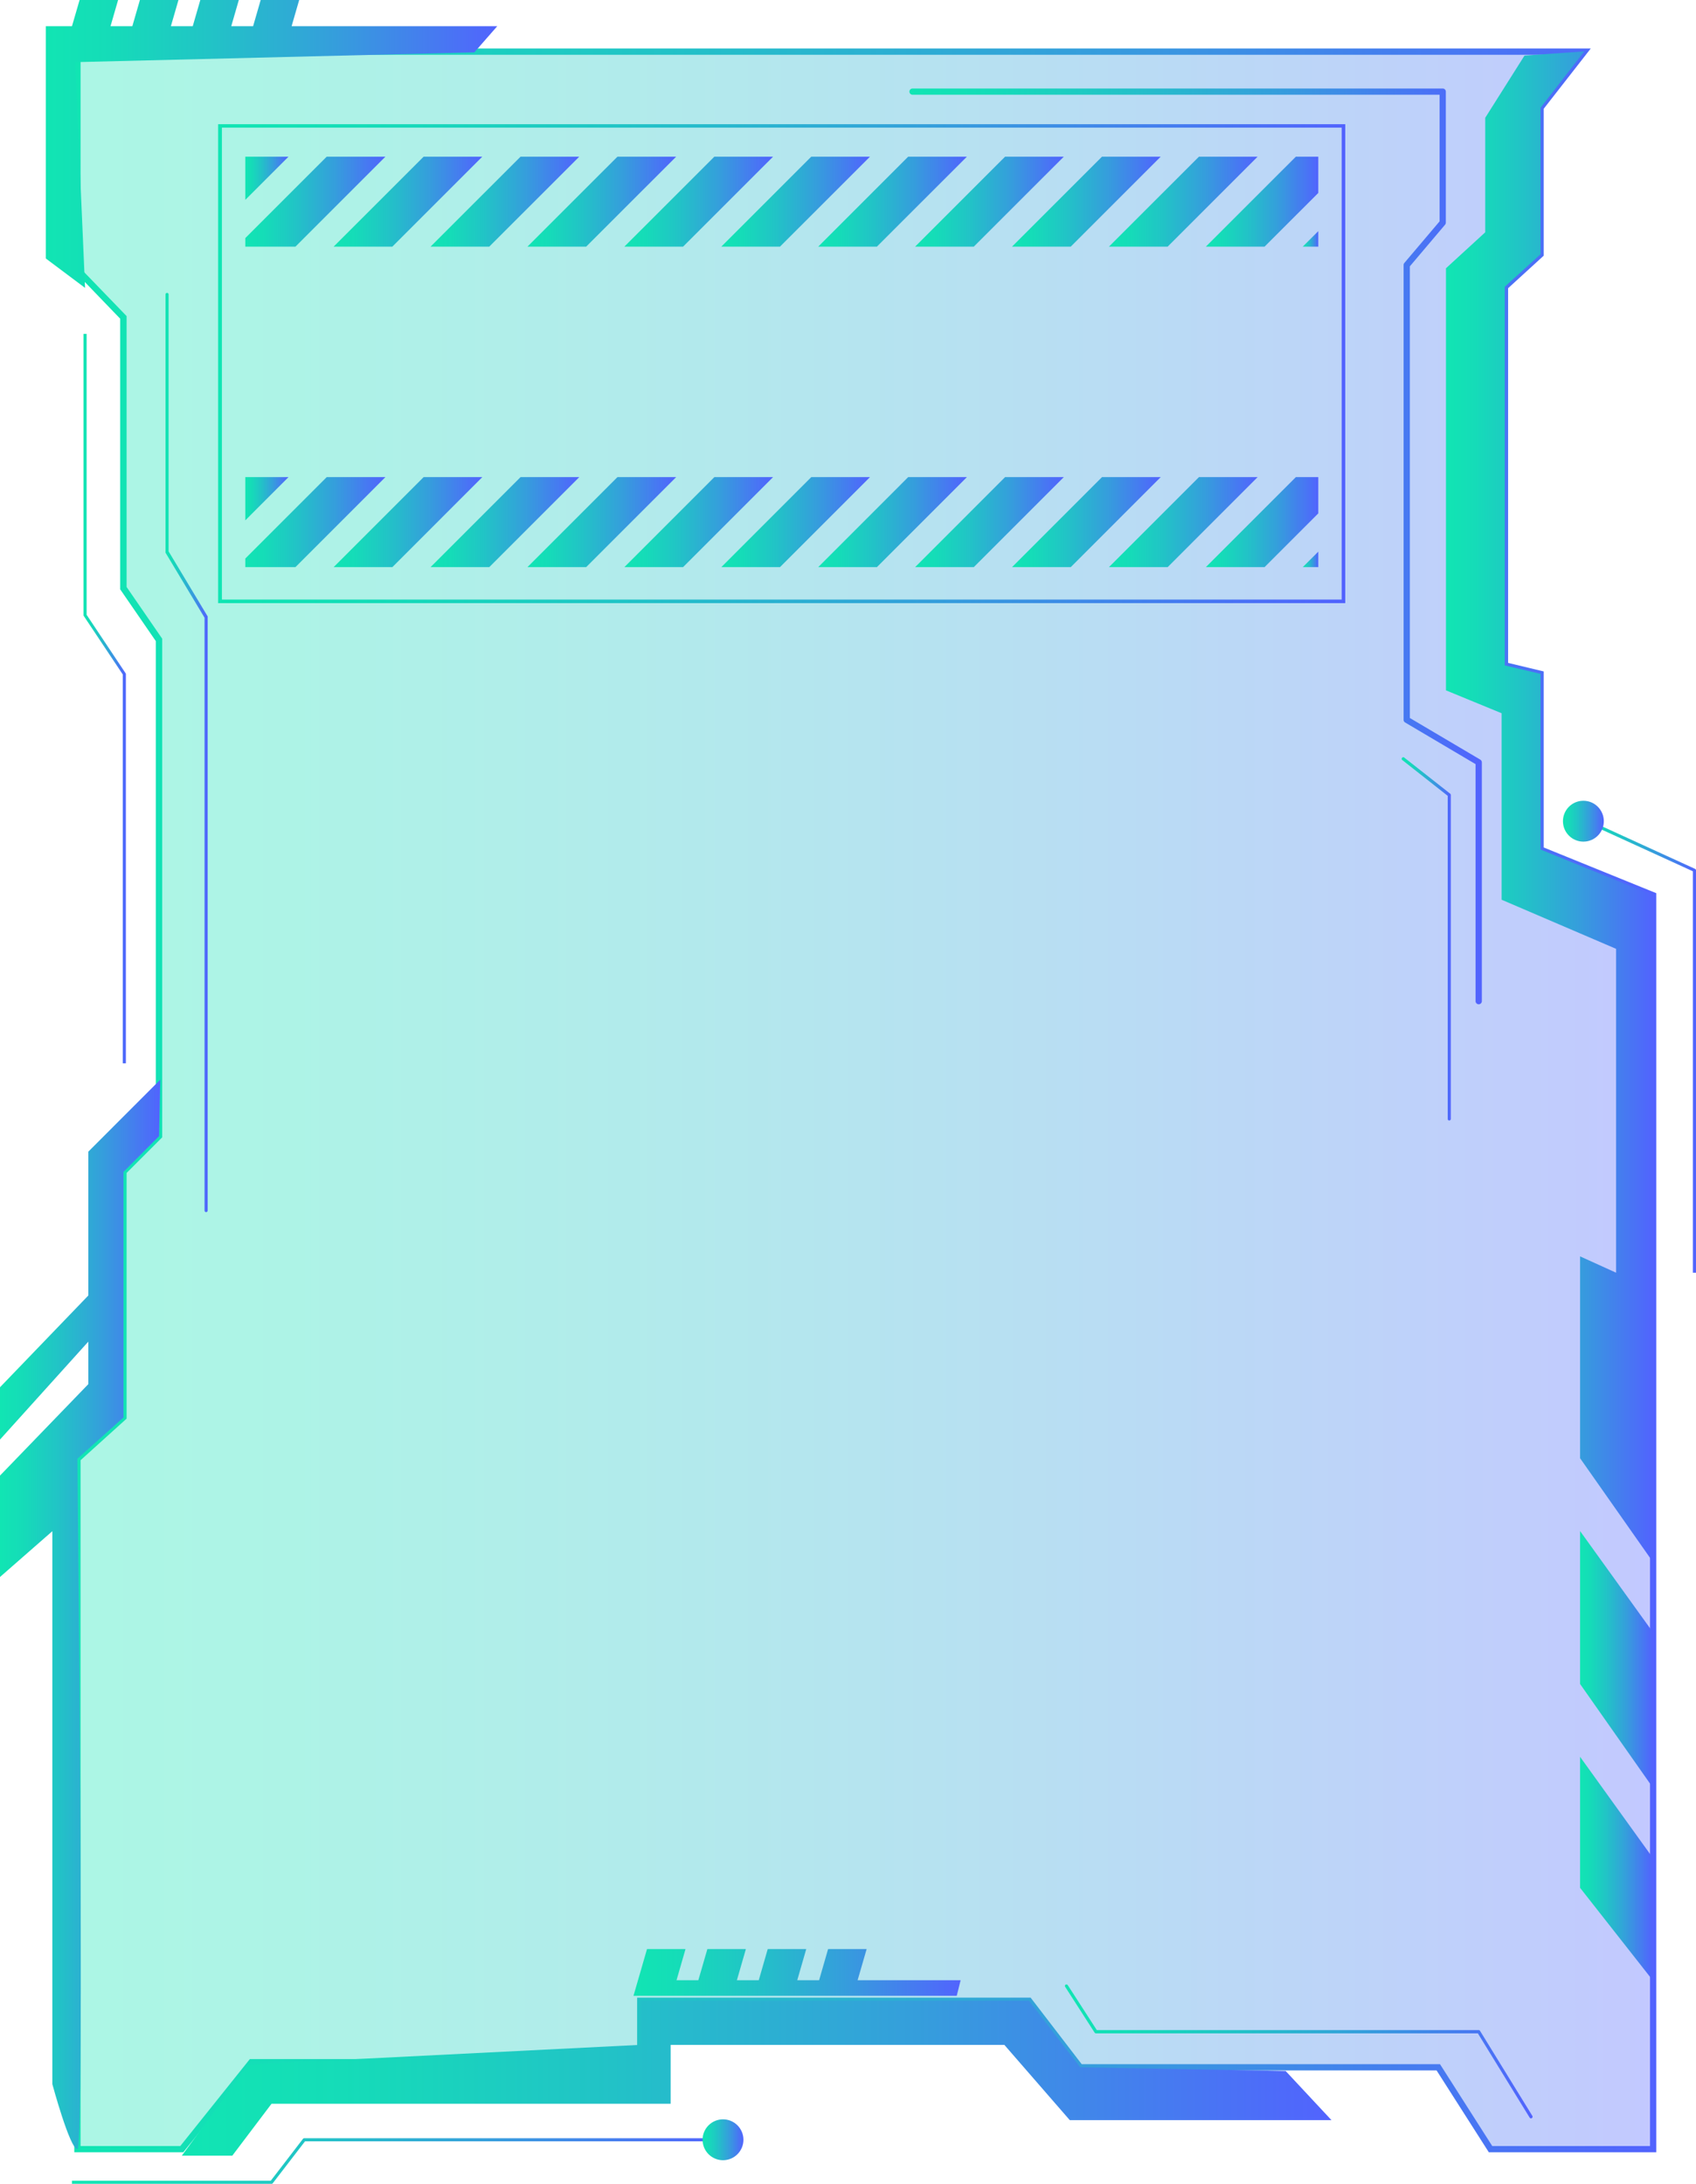 <svg xmlns="http://www.w3.org/2000/svg" xmlns:xlink="http://www.w3.org/1999/xlink" viewBox="0 0 381 490.54"><defs><style>.cls-1{opacity:0.35;isolation:isolate;fill:url(#New_Gradient_Swatch_5);}.cls-2{fill:url(#New_Gradient_Swatch_5-2);}.cls-3{fill:url(#New_Gradient_Swatch_5-3);}.cls-4{fill:url(#New_Gradient_Swatch_5-4);}.cls-5{fill:url(#New_Gradient_Swatch_5-5);}.cls-6{fill:url(#New_Gradient_Swatch_5-6);}.cls-7{fill:url(#New_Gradient_Swatch_5-7);}.cls-8{fill:url(#New_Gradient_Swatch_5-8);}.cls-9{fill:url(#New_Gradient_Swatch_5-9);}.cls-10{fill:url(#New_Gradient_Swatch_5-10);}.cls-11{fill:url(#New_Gradient_Swatch_5-11);}.cls-12{fill:url(#New_Gradient_Swatch_5-12);}.cls-13{fill:url(#New_Gradient_Swatch_5-13);}.cls-14{fill:url(#New_Gradient_Swatch_5-14);}.cls-15{fill:url(#New_Gradient_Swatch_5-15);}.cls-16{fill:url(#New_Gradient_Swatch_5-16);}.cls-17{fill:url(#New_Gradient_Swatch_5-17);}.cls-18{fill:url(#New_Gradient_Swatch_5-18);}.cls-19{fill:url(#New_Gradient_Swatch_5-19);}.cls-20{fill:url(#New_Gradient_Swatch_5-20);}.cls-21{fill:url(#New_Gradient_Swatch_5-21);}.cls-22{fill:url(#New_Gradient_Swatch_5-22);}.cls-23{fill:url(#New_Gradient_Swatch_5-23);}.cls-24{fill:url(#New_Gradient_Swatch_5-24);}.cls-25{fill:url(#New_Gradient_Swatch_5-25);}.cls-26{fill:url(#New_Gradient_Swatch_5-26);}.cls-27{fill:url(#New_Gradient_Swatch_5-27);}.cls-28{fill:url(#New_Gradient_Swatch_5-28);}.cls-29{fill:url(#New_Gradient_Swatch_5-29);}.cls-30{fill:url(#New_Gradient_Swatch_5-30);}.cls-31{fill:url(#New_Gradient_Swatch_5-31);}.cls-32{fill:url(#New_Gradient_Swatch_5-32);}.cls-33{fill:url(#New_Gradient_Swatch_5-33);}.cls-34{fill:url(#New_Gradient_Swatch_5-34);}.cls-35{fill:url(#New_Gradient_Swatch_5-35);}.cls-36{fill:url(#New_Gradient_Swatch_5-36);}.cls-37{fill:url(#New_Gradient_Swatch_5-37);}.cls-38{fill:url(#New_Gradient_Swatch_5-38);}.cls-39{fill:url(#New_Gradient_Swatch_5-39);}.cls-40{fill:url(#New_Gradient_Swatch_5-40);}.cls-41{fill:url(#New_Gradient_Swatch_5-41);}.cls-42{fill:url(#New_Gradient_Swatch_5-42);}.cls-43{fill:url(#New_Gradient_Swatch_5-43);}.cls-44{fill:url(#New_Gradient_Swatch_5-44);}.cls-45{fill:url(#New_Gradient_Swatch_5-45);}</style><linearGradient id="New_Gradient_Swatch_5" x1="17.39" y1="247.14" x2="371.37" y2="247.14" gradientUnits="userSpaceOnUse"><stop offset="0" stop-color="#11e5b3"/><stop offset="0.14" stop-color="#15dcb8"/><stop offset="0.36" stop-color="#21c4c6"/><stop offset="0.64" stop-color="#359edc"/><stop offset="0.97" stop-color="#4f68fb"/><stop offset="1" stop-color="#5263fe"/></linearGradient><linearGradient id="New_Gradient_Swatch_5-2" x1="16.69" y1="247.17" x2="372.08" y2="247.17" xlink:href="#New_Gradient_Swatch_5"/><linearGradient id="New_Gradient_Swatch_5-3" x1="10.29" y1="32.33" x2="111.71" y2="32.33" xlink:href="#New_Gradient_Swatch_5"/><linearGradient id="New_Gradient_Swatch_5-4" x1="324.83" y1="181.13" x2="371.37" y2="181.13" xlink:href="#New_Gradient_Swatch_5"/><linearGradient id="New_Gradient_Swatch_5-5" x1="354.96" y1="419.63" x2="371.16" y2="419.63" xlink:href="#New_Gradient_Swatch_5"/><linearGradient id="New_Gradient_Swatch_5-6" x1="354.96" y1="372.63" x2="371.21" y2="372.63" xlink:href="#New_Gradient_Swatch_5"/><linearGradient id="New_Gradient_Swatch_5-7" x1="0" y1="362.64" x2="36" y2="362.64" xlink:href="#New_Gradient_Swatch_5"/><linearGradient id="New_Gradient_Swatch_5-8" x1="142.31" y1="443.05" x2="215.8" y2="443.05" xlink:href="#New_Gradient_Swatch_5"/><linearGradient id="New_Gradient_Swatch_5-9" x1="40.84" y1="466.82" x2="299.11" y2="466.82" xlink:href="#New_Gradient_Swatch_5"/><linearGradient id="New_Gradient_Swatch_5-10" x1="18.76" y1="156.93" x2="28.28" y2="156.93" xlink:href="#New_Gradient_Swatch_5"/><linearGradient id="New_Gradient_Swatch_5-11" x1="354.78" y1="234.65" x2="381" y2="234.65" xlink:href="#New_Gradient_Swatch_5"/><linearGradient id="New_Gradient_Swatch_5-12" x1="16.17" y1="485.41" x2="161.68" y2="485.41" xlink:href="#New_Gradient_Swatch_5"/><linearGradient id="New_Gradient_Swatch_5-13" x1="157.83" y1="480.64" x2="167.01" y2="480.64" xlink:href="#New_Gradient_Swatch_5"/><linearGradient id="New_Gradient_Swatch_5-14" x1="351.11" y1="184.46" x2="360.29" y2="184.46" xlink:href="#New_Gradient_Swatch_5"/><linearGradient id="New_Gradient_Swatch_5-15" x1="204.3" y1="122.73" x2="332.89" y2="122.73" xlink:href="#New_Gradient_Swatch_5"/><linearGradient id="New_Gradient_Swatch_5-16" x1="314.88" y1="210.89" x2="325.92" y2="210.89" xlink:href="#New_Gradient_Swatch_5"/><linearGradient id="New_Gradient_Swatch_5-17" x1="239.23" y1="460.79" x2="344.29" y2="460.79" xlink:href="#New_Gradient_Swatch_5"/><linearGradient id="New_Gradient_Swatch_5-18" x1="37.17" y1="169.03" x2="46.66" y2="169.03" xlink:href="#New_Gradient_Swatch_5"/><linearGradient id="New_Gradient_Swatch_5-19" x1="55.11" y1="112.02" x2="64.81" y2="112.02" xlink:href="#New_Gradient_Swatch_5"/><linearGradient id="New_Gradient_Swatch_5-20" x1="55.11" y1="117.28" x2="86.58" y2="117.28" xlink:href="#New_Gradient_Swatch_5"/><linearGradient id="New_Gradient_Swatch_5-21" x1="74.95" y1="117.28" x2="108.35" y2="117.28" xlink:href="#New_Gradient_Swatch_5"/><linearGradient id="New_Gradient_Swatch_5-22" x1="96.72" y1="117.28" x2="130.13" y2="117.28" xlink:href="#New_Gradient_Swatch_5"/><linearGradient id="New_Gradient_Swatch_5-23" x1="118.49" y1="117.28" x2="151.9" y2="117.28" xlink:href="#New_Gradient_Swatch_5"/><linearGradient id="New_Gradient_Swatch_5-24" x1="140.26" y1="117.28" x2="173.67" y2="117.28" xlink:href="#New_Gradient_Swatch_5"/><linearGradient id="New_Gradient_Swatch_5-25" x1="162.04" y1="117.28" x2="195.44" y2="117.28" xlink:href="#New_Gradient_Swatch_5"/><linearGradient id="New_Gradient_Swatch_5-26" x1="183.81" y1="117.28" x2="217.21" y2="117.28" xlink:href="#New_Gradient_Swatch_5"/><linearGradient id="New_Gradient_Swatch_5-27" x1="205.58" y1="117.28" x2="238.98" y2="117.28" xlink:href="#New_Gradient_Swatch_5"/><linearGradient id="New_Gradient_Swatch_5-28" x1="227.35" y1="117.28" x2="260.75" y2="117.28" xlink:href="#New_Gradient_Swatch_5"/><linearGradient id="New_Gradient_Swatch_5-29" x1="249.12" y1="117.28" x2="282.52" y2="117.28" xlink:href="#New_Gradient_Swatch_5"/><linearGradient id="New_Gradient_Swatch_5-30" x1="270.89" y1="117.28" x2="296.15" y2="117.28" xlink:href="#New_Gradient_Swatch_5"/><linearGradient id="New_Gradient_Swatch_5-31" x1="292.66" y1="125.65" x2="296.15" y2="125.65" xlink:href="#New_Gradient_Swatch_5"/><linearGradient id="New_Gradient_Swatch_5-32" x1="55.11" y1="40.04" x2="64.81" y2="40.04" xlink:href="#New_Gradient_Swatch_5"/><linearGradient id="New_Gradient_Swatch_5-33" x1="55.11" y1="45.3" x2="86.58" y2="45.3" xlink:href="#New_Gradient_Swatch_5"/><linearGradient id="New_Gradient_Swatch_5-34" x1="74.95" y1="45.3" x2="108.35" y2="45.3" xlink:href="#New_Gradient_Swatch_5"/><linearGradient id="New_Gradient_Swatch_5-35" x1="96.72" y1="45.3" x2="130.13" y2="45.3" xlink:href="#New_Gradient_Swatch_5"/><linearGradient id="New_Gradient_Swatch_5-36" x1="118.49" y1="45.3" x2="151.9" y2="45.3" xlink:href="#New_Gradient_Swatch_5"/><linearGradient id="New_Gradient_Swatch_5-37" x1="140.26" y1="45.3" x2="173.67" y2="45.3" xlink:href="#New_Gradient_Swatch_5"/><linearGradient id="New_Gradient_Swatch_5-38" x1="162.04" y1="45.3" x2="195.44" y2="45.3" xlink:href="#New_Gradient_Swatch_5"/><linearGradient id="New_Gradient_Swatch_5-39" x1="183.81" y1="45.3" x2="217.21" y2="45.3" xlink:href="#New_Gradient_Swatch_5"/><linearGradient id="New_Gradient_Swatch_5-40" x1="205.58" y1="45.3" x2="238.98" y2="45.3" xlink:href="#New_Gradient_Swatch_5"/><linearGradient id="New_Gradient_Swatch_5-41" x1="227.35" y1="45.3" x2="260.75" y2="45.3" xlink:href="#New_Gradient_Swatch_5"/><linearGradient id="New_Gradient_Swatch_5-42" x1="249.12" y1="45.3" x2="282.52" y2="45.3" xlink:href="#New_Gradient_Swatch_5"/><linearGradient id="New_Gradient_Swatch_5-43" x1="270.89" y1="45.3" x2="296.15" y2="45.3" xlink:href="#New_Gradient_Swatch_5"/><linearGradient id="New_Gradient_Swatch_5-44" x1="292.66" y1="53.66" x2="296.15" y2="53.66" xlink:href="#New_Gradient_Swatch_5"/><linearGradient id="New_Gradient_Swatch_5-45" x1="49" y1="81.69" x2="302.21" y2="81.69" xlink:href="#New_Gradient_Swatch_5"/></defs><title>category_green_blue</title><g id="Layer_2" data-name="Layer 2"><g id="Layer_1-2" data-name="Layer 1"><g id="Layer_2-2" data-name="Layer 2"><g id="Layer_1-2-2" data-name="Layer 1-2"><polygon class="cls-1" points="346.09 190.83 346.09 151.37 338.04 149.46 338.04 64.41 346.09 57.1 346.09 24.19 355.92 11.54 17.39 11.54 17.39 60.61 27.74 71.31 27.74 132.09 35.78 143.71 35.78 255.19 27.74 263.24 27.74 318.4 17.39 327.66 17.39 482.75 40.84 482.75 56.47 463.21 143.81 463.21 143.81 449.42 231.16 449.42 242.65 464.36 323.1 464.36 334.84 482.75 371.37 482.75 371.37 201.1 346.09 190.83"/><path class="cls-2" d="M372.08,483.45H334.46l-11.74-18.39H242.31l-11.5-14.94H144.52v13.8H56.81L41.18,483.45H16.69V327.34L27,318.09V263l8-8V144l-8-11.62V71.59L16.69,60.89v-50H357.36L346.79,24.43v33l-8,7.31V148.9l8,1.92v39.54l25.29,10.27Zm-36.85-1.4h35.44V201.58l-25.28-10.27V151.93L337.34,150V64.1l8.05-7.31V24l9.09-11.7H18.1v48L28.44,71v60.85l8,11.62v112l-8,8v55.19L18.1,328V482.05H40.5l15.63-19.54h87V448.72h88.4L243,463.66h80.49Z"/><polygon class="cls-3" points="111.71 5.88 65.51 5.88 67.21 0 58.56 0 56.86 5.88 51.95 5.88 53.65 0 45 0 43.3 5.88 38.39 5.88 40.09 0 31.43 0 29.73 5.88 24.83 5.88 26.53 0 17.88 0 16.17 5.88 10.29 5.88 10.29 58.06 19.11 64.67 16.9 13.96 106.56 11.76 111.71 5.88"/><polygon class="cls-4" points="363.05 213.13 363.05 285.88 354.96 282.21 354.96 327.55 371.23 350.72 371.37 201.1 346.09 190.83 346.09 151.37 338.04 149.46 338.04 64.41 346.09 57.1 346.09 24.19 355.92 11.54 342.47 12.49 333.65 26.46 333.65 52.18 324.83 60.26 324.83 155.07 337.33 160.21 337.33 202.1 363.05 213.13"/><polygon class="cls-5" points="354.96 394.62 354.96 424.05 371.13 444.63 371.16 417.13 354.96 394.62"/><polygon class="cls-6" points="371.21 366.49 354.96 343.91 354.96 378.26 371.18 401.36 371.21 366.49"/><path class="cls-7" d="M36,242.52,19.84,258.69V291L0,311.61v11.75l19.84-22v9.55L0,331.45v22.78l11.76-10.29v124.2s3.92,14.52,5.63,14.61,0-155.09,0-155.09l10.35-9.26V263.24l8-8.05Z"/><polygon class="cls-8" points="150.96 448.3 155.87 448.3 164.53 448.3 169.43 448.3 178.09 448.3 183 448.3 191.65 448.3 214.93 448.3 215.8 444.8 192.66 444.8 194.69 437.8 186.03 437.8 184.01 444.8 179.1 444.8 181.12 437.8 172.47 437.8 170.45 444.8 165.54 444.8 167.56 437.8 158.91 437.8 156.88 444.8 151.98 444.8 154 437.8 145.35 437.8 142.31 448.3 144.06 448.3 150.96 448.3"/><polygon class="cls-9" points="288.82 465.2 242.65 464.36 231.16 449.42 143.81 449.42 143.81 459.32 55.85 463.73 40.84 484.22 52.18 484.22 61 472.55 150.66 472.55 150.66 459.32 225.62 459.32 240.32 476.23 299.11 476.23 288.82 465.2"/><path class="cls-10" d="M28.28,238.85h-.7V151.5l-8.76-13.14a.36.36,0,0,1-.06-.2V75h.7v63.1l8.76,13.14a.33.33,0,0,1,.06.19Z"/><path class="cls-11" d="M381,285.88h-.7V195.71l-25.52-11.66.29-.64,25.72,11.76a.35.35,0,0,1,.21.32Z"/><path class="cls-12" d="M61,490.54H16.17v-.7H60.83l7.24-9.42a.37.37,0,0,1,.28-.13h93.33v.7H68.52l-7.24,9.41A.35.35,0,0,1,61,490.54Z"/><circle class="cls-13" cx="162.42" cy="480.64" r="4.59"/><circle class="cls-14" cx="355.7" cy="184.46" r="4.59"/><path class="cls-15" d="M332.18,225.59a.72.72,0,0,1-.7-.7V171.64l-15.82-9.35a.71.71,0,0,1-.35-.61V59.53a.71.71,0,0,1,.17-.46l7.92-9.35V21.28H205a.7.7,0,0,1,0-1.4H324.1a.7.7,0,0,1,.7.7h0V50a.76.76,0,0,1-.16.46l-7.92,9.36V161.28l15.82,9.35a.73.73,0,0,1,.35.61v53.65A.71.71,0,0,1,332.18,225.59Z"/><path class="cls-16" d="M325.57,251.69a.34.34,0,0,1-.35-.33v-72.6l-10.16-8a.36.36,0,0,1-.13-.49.37.37,0,0,1,.49-.14.27.27,0,0,1,.08.07l10.29,8.09a.37.37,0,0,1,.13.28v72.75a.35.35,0,0,1-.33.37Z"/><path class="cls-17" d="M343.94,475.84a.37.37,0,0,1-.3-.16L332,456.74H246.2a.4.4,0,0,1-.3-.17l-6.61-10.28a.35.35,0,0,1,.09-.49h0a.37.37,0,0,1,.49.11L246.39,456h85.79a.36.36,0,0,1,.3.17l11.76,19.11a.35.35,0,0,1-.11.48A.33.33,0,0,1,343.94,475.84Z"/><path class="cls-18" d="M46.3,272.27a.35.35,0,0,1-.35-.35h0V138.75l-8.77-14.61a.54.54,0,0,1,0-.18V66.14a.35.35,0,0,1,.7,0v57.72l8.77,14.61a.54.54,0,0,1,0,.18V271.92A.35.35,0,0,1,46.3,272.27Z"/><polygon class="cls-19" points="55.11 116.88 55.11 107.17 64.81 107.17 55.11 116.88"/><polygon class="cls-20" points="66.37 127.39 55.11 127.39 55.11 125.46 73.4 107.17 86.58 107.17 66.37 127.39"/><polygon class="cls-21" points="88.14 127.39 74.95 127.39 95.17 107.17 108.35 107.17 88.14 127.39"/><polygon class="cls-22" points="109.91 127.39 96.72 127.39 116.94 107.17 130.13 107.17 109.91 127.39"/><polygon class="cls-23" points="131.68 127.39 118.49 127.39 138.71 107.17 151.9 107.17 131.68 127.39"/><polygon class="cls-24" points="153.45 127.39 140.26 127.39 160.48 107.17 173.67 107.17 153.45 127.39"/><polygon class="cls-25" points="175.22 127.39 162.04 127.39 182.25 107.17 195.44 107.17 175.22 127.39"/><polygon class="cls-26" points="196.99 127.39 183.81 127.39 204.02 107.17 217.21 107.17 196.99 127.39"/><polygon class="cls-27" points="218.76 127.39 205.58 127.39 225.79 107.17 238.98 107.17 218.76 127.39"/><polygon class="cls-28" points="240.54 127.39 227.35 127.39 247.56 107.17 260.75 107.17 240.54 127.39"/><polygon class="cls-29" points="262.31 127.39 249.12 127.39 269.34 107.17 282.52 107.17 262.31 127.39"/><polygon class="cls-30" points="284.08 127.39 270.89 127.39 291.11 107.17 296.15 107.17 296.15 115.32 284.08 127.39"/><polygon class="cls-31" points="296.15 127.39 292.66 127.39 296.15 123.91 296.15 127.39"/><polygon class="cls-32" points="55.11 44.89 55.11 35.19 64.81 35.19 55.11 44.89"/><polygon class="cls-33" points="66.37 55.4 55.11 55.4 55.11 53.48 73.4 35.19 86.58 35.19 66.37 55.4"/><polygon class="cls-34" points="88.14 55.4 74.95 55.4 95.17 35.19 108.35 35.19 88.14 55.4"/><polygon class="cls-35" points="109.91 55.4 96.72 55.4 116.94 35.19 130.13 35.19 109.91 55.4"/><polygon class="cls-36" points="131.68 55.4 118.49 55.4 138.71 35.19 151.9 35.19 131.68 55.4"/><polygon class="cls-37" points="153.45 55.4 140.26 55.4 160.48 35.19 173.67 35.19 153.45 55.4"/><polygon class="cls-38" points="175.22 55.4 162.04 55.4 182.25 35.19 195.44 35.19 175.22 55.4"/><polygon class="cls-39" points="196.99 55.4 183.81 55.4 204.02 35.19 217.21 35.19 196.99 55.4"/><polygon class="cls-40" points="218.76 55.4 205.58 55.4 225.79 35.19 238.98 35.19 218.76 55.4"/><polygon class="cls-41" points="240.54 55.4 227.35 55.4 247.56 35.19 260.75 35.19 240.54 55.4"/><polygon class="cls-42" points="262.31 55.4 249.12 55.4 269.34 35.19 282.52 35.19 262.31 55.4"/><polygon class="cls-43" points="284.08 55.4 270.89 55.4 291.11 35.19 296.15 35.19 296.15 43.34 284.08 55.4"/><polygon class="cls-44" points="296.15 55.4 292.66 55.4 296.15 51.92 296.15 55.4"/><path class="cls-45" d="M302.21,135.48H49V27.9H302.21Zm-252.36-.81H301.4v-106H49.85Z"/></g></g></g></g></svg>